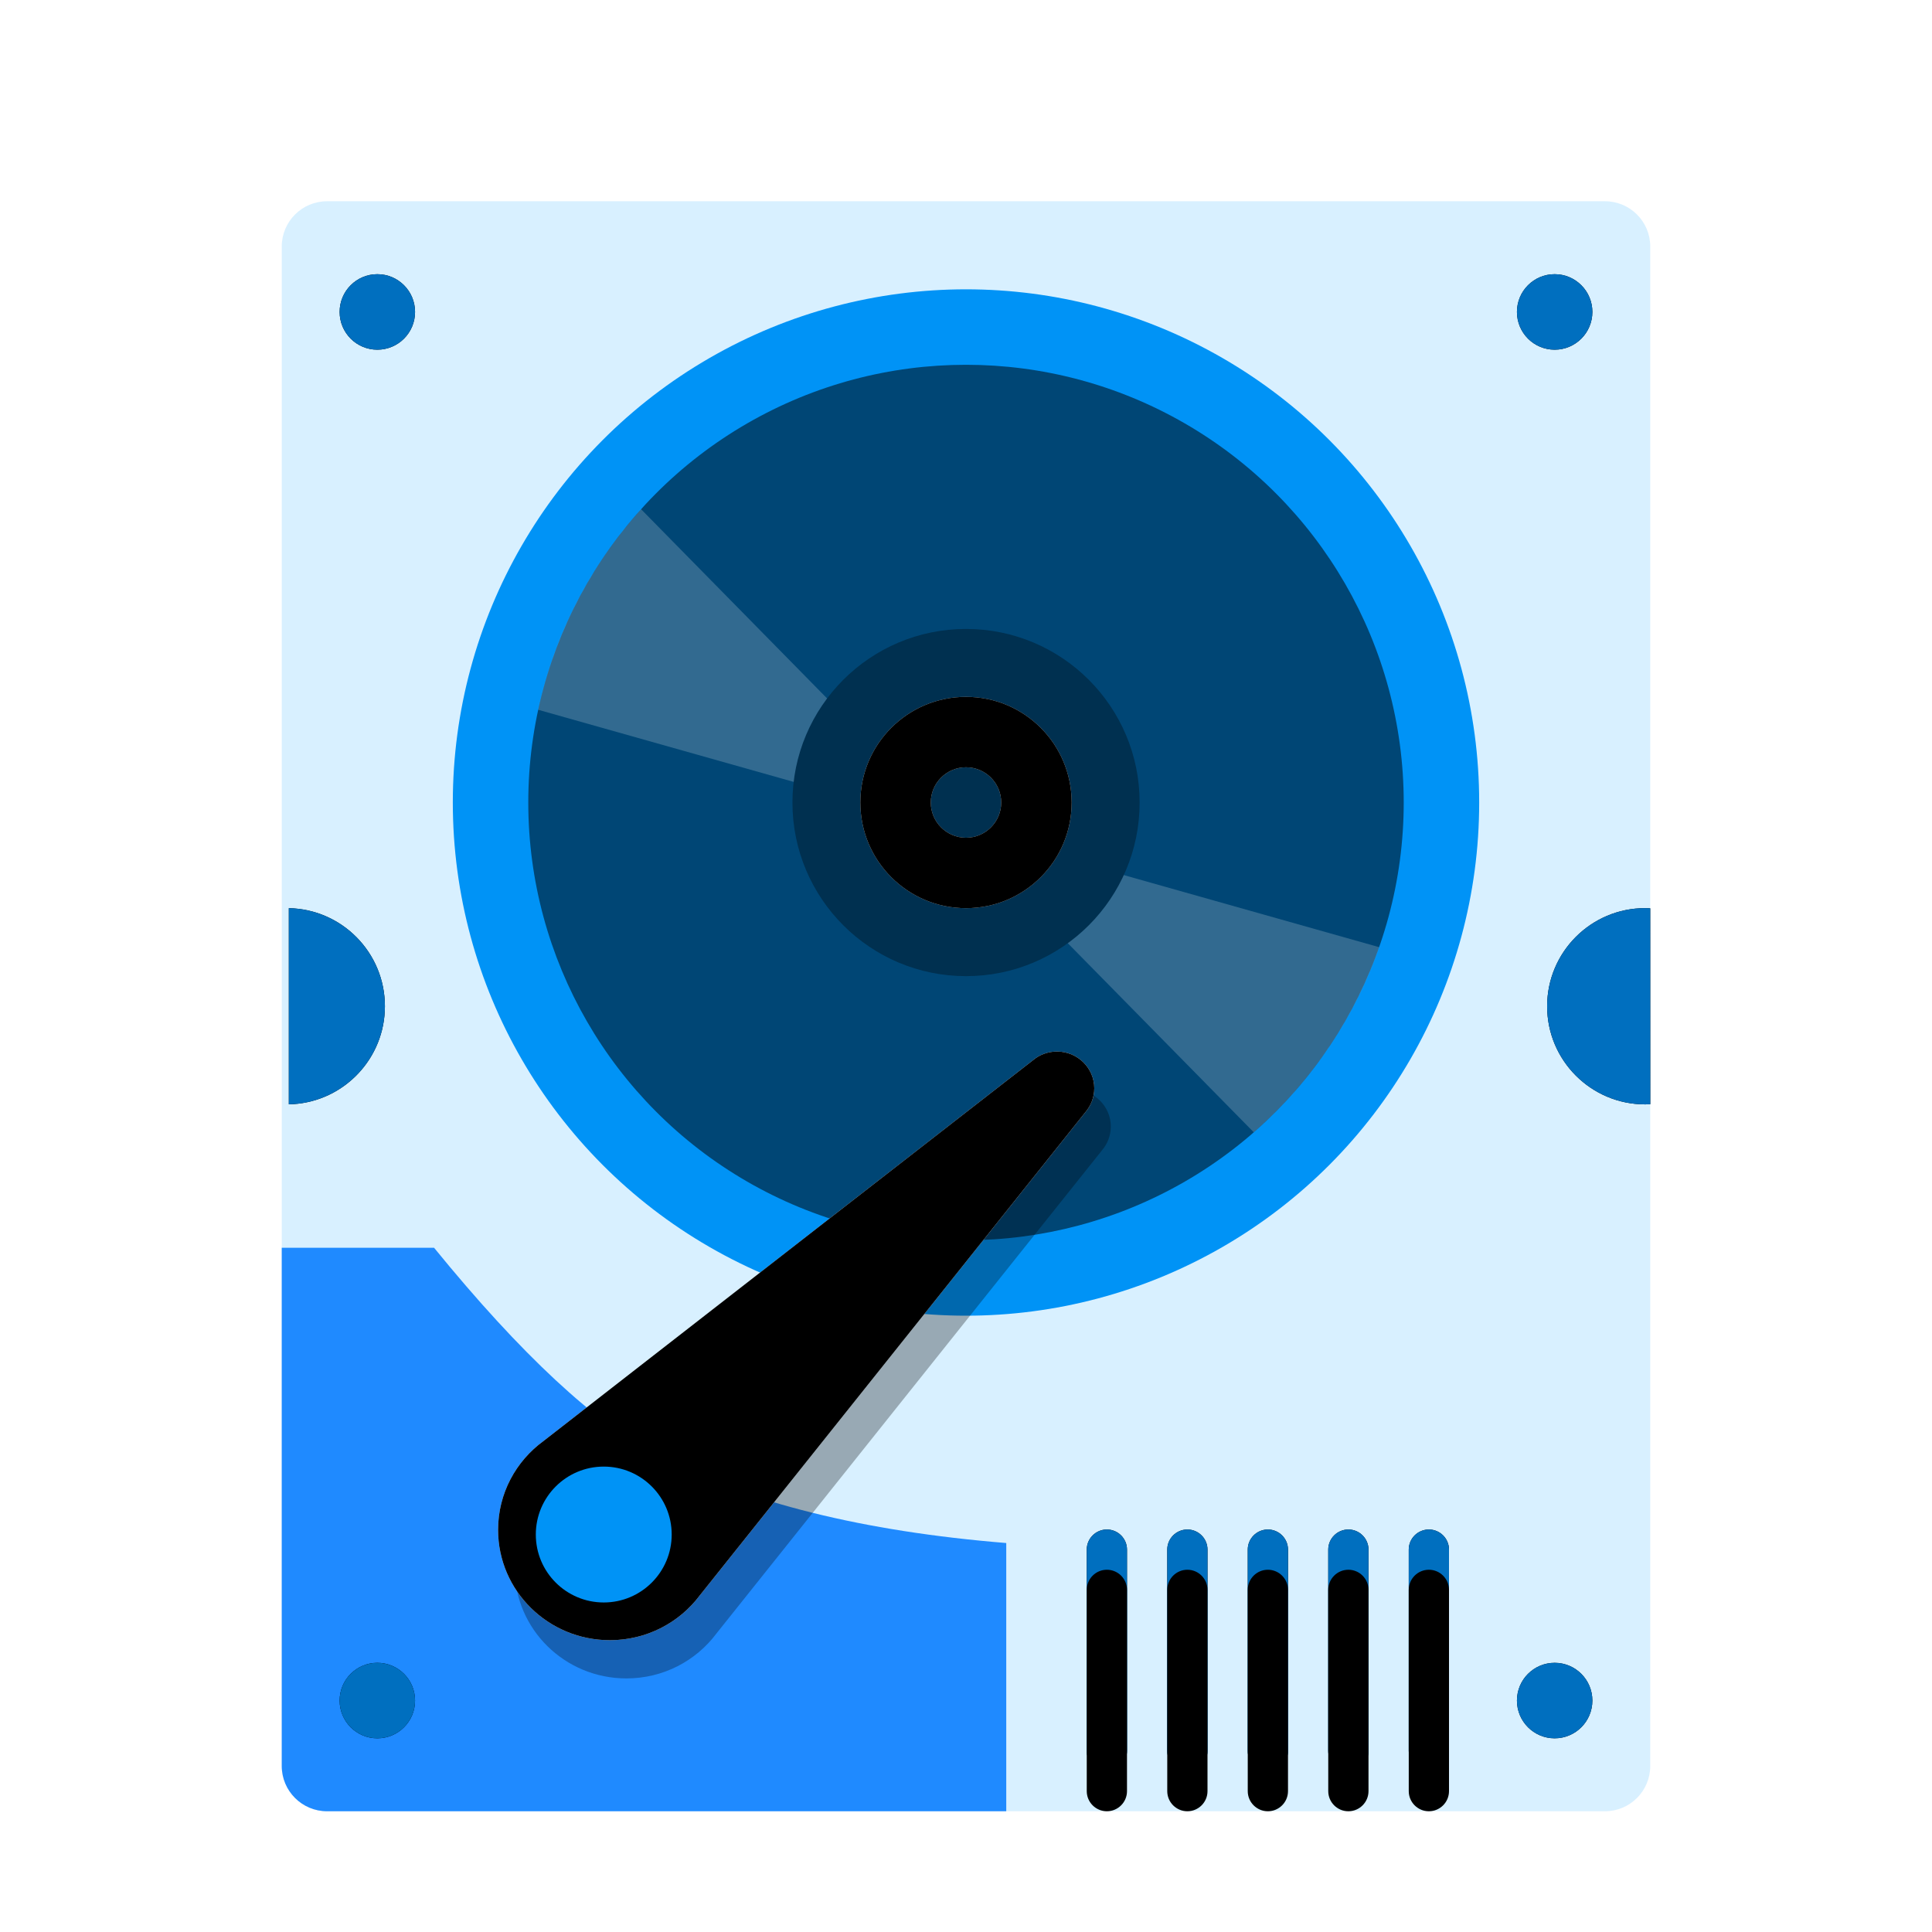 <svg xmlns="http://www.w3.org/2000/svg" xmlns:xlink="http://www.w3.org/1999/xlink" width="48" height="48" viewBox="0 0 48 48">
  <defs>
    <filter id="deepin-diskmanager-a" width="138.2%" height="132.5%" x="-19.1%" y="-16.2%" filterUnits="objectBoundingBox">
      <feOffset dy="1" in="SourceAlpha" result="shadowOffsetOuter1"/>
      <feGaussianBlur in="shadowOffsetOuter1" result="shadowBlurOuter1" stdDeviation="1"/>
      <feColorMatrix in="shadowBlurOuter1" result="shadowMatrixOuter1" values="0 0 0 0 0   0 0 0 0 0   0 0 0 0 0  0 0 0 0.2 0"/>
      <feMerge>
        <feMergeNode in="shadowMatrixOuter1"/>
        <feMergeNode in="SourceGraphic"/>
      </feMerge>
    </filter>
    <path id="deepin-diskmanager-c" d="M20.5,33 C20.776,33 21,33.224 21,33.5 L21,38.5 C21,38.776 20.776,39 20.5,39 C20.224,39 20,38.776 20,38.5 L20,33.5 C20,33.224 20.224,33 20.5,33 Z M22.5,33 C22.776,33 23,33.224 23,33.5 L23,38.5 C23,38.776 22.776,39 22.5,39 C22.224,39 22,38.776 22,38.5 L22,33.5 C22,33.224 22.224,33 22.5,33 Z M24.5,33 C24.776,33 25,33.224 25,33.5 L25,38.5 C25,38.776 24.776,39 24.5,39 C24.224,39 24,38.776 24,38.5 L24,33.5 C24,33.224 24.224,33 24.5,33 Z M26.5,33 C26.776,33 27,33.224 27,33.5 L27,38.5 C27,38.776 26.776,39 26.5,39 C26.224,39 26,38.776 26,38.5 L26,33.5 C26,33.224 26.224,33 26.5,33 Z M28.5,33 C28.776,33 29,33.224 29,33.5 L29,38.5 C29,38.776 28.776,39 28.5,39 C28.224,39 28,38.776 28,38.5 L28,33.5 C28,33.224 28.224,33 28.5,33 Z"/>
    <filter id="deepin-diskmanager-b" width="100%" height="100%" x="0%" y="0%" filterUnits="objectBoundingBox">
      <feOffset in="SourceAlpha" result="shadowOffsetOuter1"/>
      <feColorMatrix in="shadowOffsetOuter1" values="0 0 0 0 1   0 0 0 0 1   0 0 0 0 1  0 0 0 0.5 0"/>
    </filter>
    <filter id="deepin-diskmanager-d" width="122.2%" height="133.3%" x="-11.1%" y="-16.7%" filterUnits="objectBoundingBox">
      <feGaussianBlur in="SourceAlpha" result="shadowBlurInner1" stdDeviation=".5"/>
      <feOffset dy="1" in="shadowBlurInner1" result="shadowOffsetInner1"/>
      <feComposite in="shadowOffsetInner1" in2="SourceAlpha" k2="-1" k3="1" operator="arithmetic" result="shadowInnerInner1"/>
      <feColorMatrix in="shadowInnerInner1" values="0 0 0 0 0   0 0 0 0 0   0 0 0 0 0  0 0 0 0.2 0"/>
    </filter>
    <path id="deepin-diskmanager-f" d="M33.875,17.562 L33.999,17.567 L34,22.434 C33.959,22.436 33.917,22.438 33.875,22.438 C32.529,22.438 31.438,21.346 31.438,20 C31.438,18.654 32.529,17.562 33.875,17.562 Z"/>
    <filter id="deepin-diskmanager-e" width="105.1%" height="100%" x="0%" y="0%" filterUnits="objectBoundingBox">
      <feOffset in="SourceAlpha" result="shadowOffsetOuter1"/>
      <feColorMatrix in="shadowOffsetOuter1" values="0 0 0 0 1   0 0 0 0 1   0 0 0 0 1  0 0 0 0.5 0"/>
    </filter>
    <path id="deepin-diskmanager-h" d="M2.512,17.563 L2.512,22.436 L2.402,22.432 C1.131,22.35 0.125,21.292 0.125,20 C0.125,18.671 1.189,17.59 2.512,17.563 Z"/>
    <filter id="deepin-diskmanager-g" width="97.9%" height="99.9%" x="0%" y="0%" filterUnits="objectBoundingBox">
      <feOffset in="SourceAlpha" result="shadowOffsetOuter1"/>
      <feColorMatrix in="shadowOffsetOuter1" values="0 0 0 0 1   0 0 0 0 1   0 0 0 0 1  0 0 0 0.5 0"/>
    </filter>
    <path id="deepin-diskmanager-j" d="M31.625,36.312 C32.143,36.312 32.562,36.732 32.562,37.25 C32.562,37.768 32.143,38.188 31.625,38.188 C31.107,38.188 30.688,37.768 30.688,37.25 C30.688,36.732 31.107,36.312 31.625,36.312 Z M2.375,36.312 C2.893,36.312 3.312,36.732 3.312,37.25 C3.312,37.768 2.893,38.188 2.375,38.188 C1.857,38.188 1.438,37.768 1.438,37.25 C1.438,36.732 1.857,36.312 2.375,36.312 Z M31.625,1.812 C32.143,1.812 32.562,2.232 32.562,2.75 C32.562,3.268 32.143,3.688 31.625,3.688 C31.107,3.688 30.688,3.268 30.688,2.75 C30.688,2.232 31.107,1.812 31.625,1.812 Z M2.375,1.812 C2.893,1.812 3.312,2.232 3.312,2.75 C3.312,3.268 2.893,3.688 2.375,3.688 C1.857,3.688 1.438,3.268 1.438,2.75 C1.438,2.232 1.857,1.812 2.375,1.812 Z"/>
    <filter id="deepin-diskmanager-i" width="100%" height="100%" x="0%" y="0%" filterUnits="objectBoundingBox">
      <feOffset in="SourceAlpha" result="shadowOffsetOuter1"/>
      <feColorMatrix in="shadowOffsetOuter1" values="0 0 0 0 1   0 0 0 0 1   0 0 0 0 1  0 0 0 0.5 0"/>
    </filter>
    <path id="deepin-diskmanager-k" d="M12.75,10.125 C14.2,10.125 15.375,11.3 15.375,12.75 C15.375,14.2 14.2,15.375 12.75,15.375 C11.3,15.375 10.125,14.2 10.125,12.75 C10.125,11.3 11.3,10.125 12.75,10.125 Z M12.75,11.875 C12.267,11.875 11.875,12.267 11.875,12.75 C11.875,13.233 12.267,13.625 12.75,13.625 C13.233,13.625 13.625,13.233 13.625,12.75 C13.625,12.267 13.233,11.875 12.75,11.875 Z"/>
    <filter id="deepin-diskmanager-l" width="100%" height="100%" x="0%" y="0%" filterUnits="objectBoundingBox">
      <feOffset in="SourceAlpha" result="shadowOffsetInner1"/>
      <feComposite in="shadowOffsetInner1" in2="SourceAlpha" k2="-1" k3="1" operator="arithmetic" result="shadowInnerInner1"/>
      <feColorMatrix in="shadowInnerInner1" values="0 0 0 0 1   0 0 0 0 1   0 0 0 0 1  0 0 0 0.5 0"/>
    </filter>
    <linearGradient id="deepin-diskmanager-m" x1="97.247%" x2="6.271%" y1="3.756%" y2="92.217%">
      <stop offset="0%" stop-color="#F7F9FB"/>
      <stop offset="100%" stop-color="#ECF1F6"/>
    </linearGradient>
    <path id="deepin-diskmanager-n" d="M5.012,13.511 L14.593,1.505 C14.73,1.344 14.812,1.138 14.812,0.913 C14.812,0.41 14.398,0 13.886,0 C13.658,0 13.45,0.08 13.288,0.217 L1.128,9.677 C0.443,10.177 0,10.979 0,11.883 C0,13.398 1.244,14.625 2.777,14.625 C3.694,14.625 4.506,14.187 5.012,13.511 Z"/>
    <filter id="deepin-diskmanager-o" width="100%" height="100%" x="0%" y="0%" filterUnits="objectBoundingBox">
      <feOffset in="SourceAlpha" result="shadowOffsetInner1"/>
      <feComposite in="shadowOffsetInner1" in2="SourceAlpha" k2="-1" k3="1" operator="arithmetic" result="shadowInnerInner1"/>
      <feColorMatrix in="shadowInnerInner1" values="0 0 0 0 1   0 0 0 0 1   0 0 0 0 1  0 0 0 0.942 0"/>
    </filter>
  </defs>
  <g fill="none" fill-rule="evenodd" filter="url(#deepin-diskmanager-a)" transform="translate(7 4)">
    <path fill="#D8F0FF" d="M1.125,0 L32.875,0 C33.496,-1.14134695e-16 34,0.504 34,1.125 L34,38.875 C34,39.496 33.496,40 32.875,40 L1.125,40 C0.504,40 7.6089797e-17,39.496 0,38.875 L0,1.125 C-7.6089797e-17,0.504 0.504,1.14134695e-16 1.125,0 Z"/>
    <use fill="#000" filter="url(#deepin-diskmanager-b)" xlink:href="#deepin-diskmanager-c"/>
    <use fill="#006FBF" xlink:href="#deepin-diskmanager-c"/>
    <use fill="#000" filter="url(#deepin-diskmanager-d)" xlink:href="#deepin-diskmanager-c"/>
    <path fill="#1F8AFF" d="M3.784,26 C5.94,28.647 7.801,30.376 9.367,31.189 C11.567,32.331 14.444,33.046 18,33.336 L18,40 L1.125,40 C0.504,40 7.6089797e-17,39.496 0,38.875 L0,26 L0,26 L3.784,26 Z"/>
    <use fill="#000" filter="url(#deepin-diskmanager-e)" xlink:href="#deepin-diskmanager-f"/>
    <use fill="#006FBF" xlink:href="#deepin-diskmanager-f"/>
    <g transform="matrix(-1 0 0 1 2.688 0)">
      <use fill="#000" filter="url(#deepin-diskmanager-g)" xlink:href="#deepin-diskmanager-h"/>
      <use fill="#006FBF" xlink:href="#deepin-diskmanager-h"/>
    </g>
    <use fill="#000" filter="url(#deepin-diskmanager-i)" xlink:href="#deepin-diskmanager-j"/>
    <use fill="#006FBF" xlink:href="#deepin-diskmanager-j"/>
    <g transform="translate(4.25 2.188)">
      <circle cx="12.75" cy="12.75" r="12.75" fill="#0093F6"/>
      <g transform="translate(1.875 1.875)">
        <circle cx="10.875" cy="10.875" r="10.875" fill="#004675"/>
        <path fill="#FFF" fill-opacity=".198" fill-rule="nonzero" d="M10.565,11.484 L21.142,14.47 C20.514,16.264 19.428,17.844 18.025,19.069 L10.565,11.484 Z M2.802,3.588 L10.565,11.484 L0.245,8.571 C0.652,6.68 1.552,4.973 2.802,3.588 Z"/>
      </g>
      <circle cx="4.313" cy="4.313" r="4.313" fill="#003050" transform="translate(8.438 8.438)"/>
      <use fill="#D9D9D9" xlink:href="#deepin-diskmanager-k"/>
      <use fill="#000" filter="url(#deepin-diskmanager-l)" xlink:href="#deepin-diskmanager-k"/>
    </g>
    <g transform="translate(5.375 21.125)">
      <path fill="#000" fill-opacity=".296" fill-rule="nonzero" d="M5.423,14.461 L15.003,2.455 C15.14,2.294 15.223,2.088 15.223,1.863 C15.223,1.36 14.808,0.95 14.297,0.95 C14.069,0.95 13.86,1.03 13.699,1.167 L1.539,10.627 C0.854,11.127 0.411,11.929 0.411,12.833 C0.411,14.348 1.654,15.575 3.188,15.575 C4.105,15.575 4.917,15.137 5.423,14.461 Z"/>
      <g fill-rule="nonzero">
        <use fill="url(#deepin-diskmanager-m)" xlink:href="#deepin-diskmanager-n"/>
        <use fill="#000" filter="url(#deepin-diskmanager-o)" xlink:href="#deepin-diskmanager-n"/>
      </g>
      <circle cx="2.625" cy="12" r="1.688" fill="#0093F6"/>
    </g>
  </g>
</svg>
